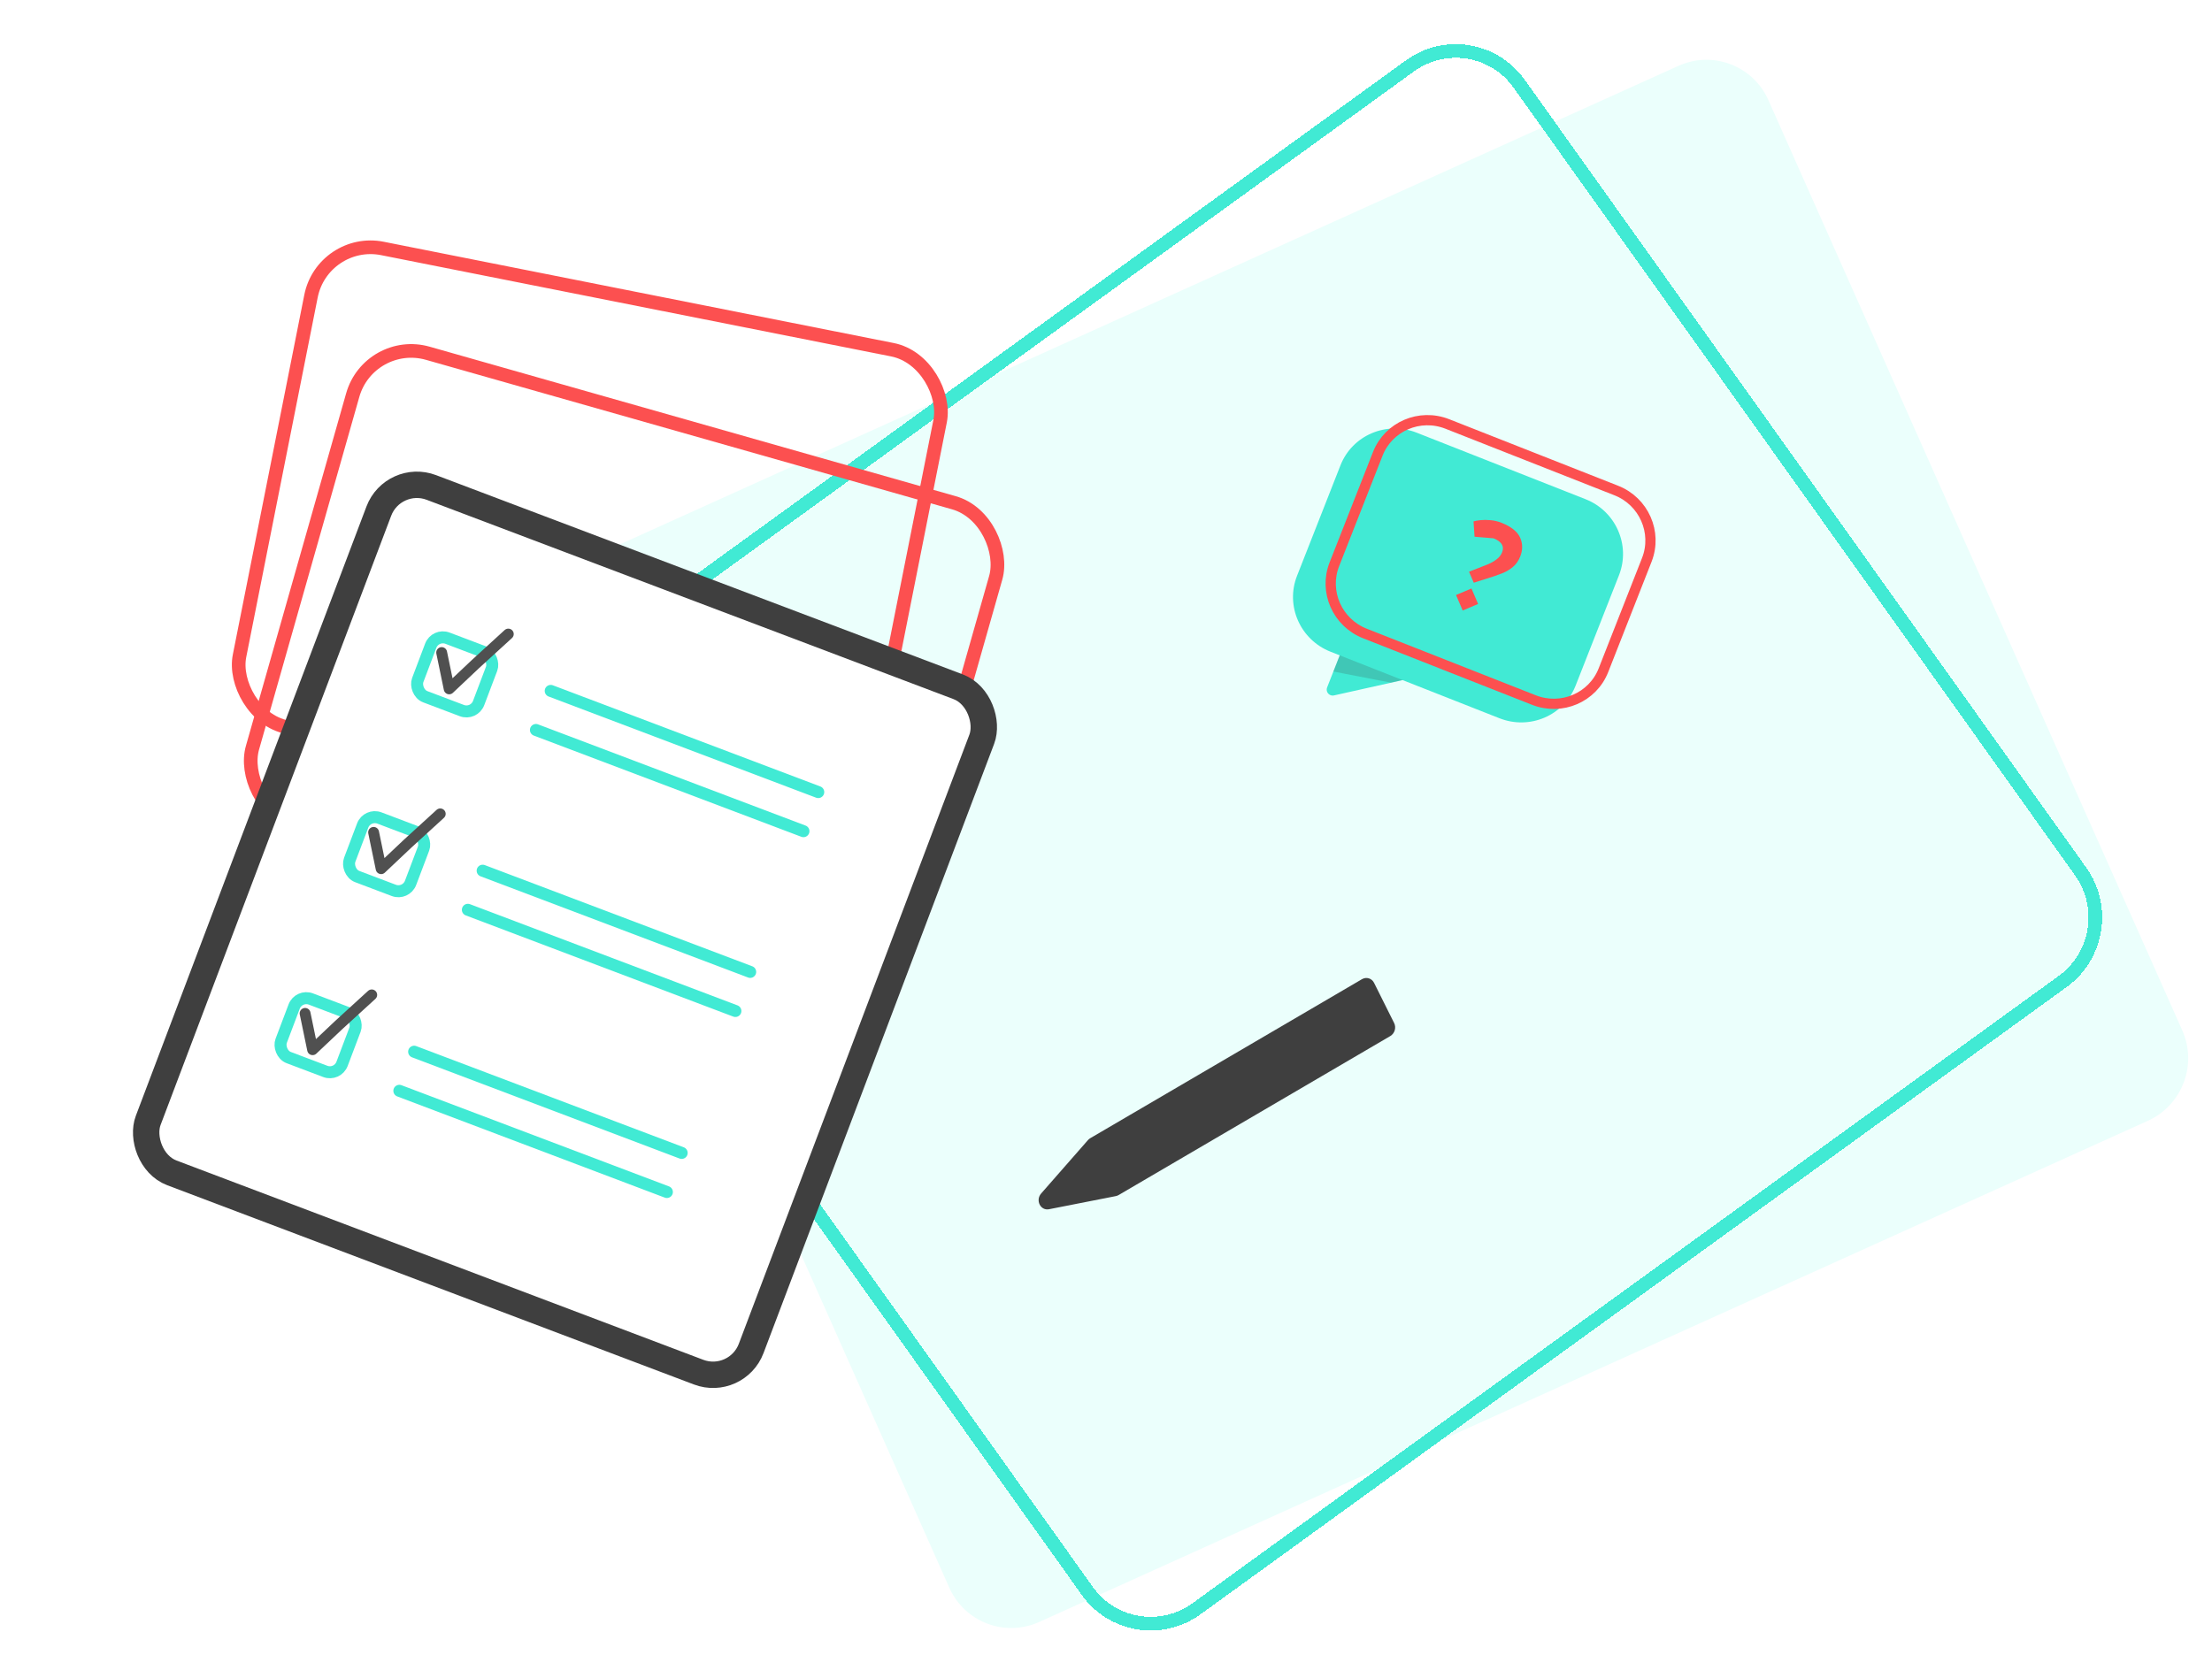 <svg width="648" height="485" viewBox="0 0 648 485" fill="none" xmlns="http://www.w3.org/2000/svg">
<path d="M518.043 29.331C513.555 19.238 501.757 14.746 491.692 19.297L166.951 166.138C156.887 170.689 152.367 182.56 156.856 192.652L278.099 465.244C282.588 475.337 294.386 479.829 304.451 475.278L629.192 328.437C639.256 323.886 643.776 312.015 639.287 301.923L518.043 29.331Z" fill="#EBFFFC"/>
<g filter="url(#filter0_d_3249_1990)">
<path d="M445.032 21.533C437.66 11.188 423.345 8.843 413.058 16.295L159.306 200.115C149.019 207.567 146.656 221.994 154.027 232.339L318.523 463.192C325.894 473.537 340.209 475.882 350.496 468.43L604.248 284.61C614.535 277.158 616.899 262.731 609.527 252.386L445.032 21.533Z" stroke="#41EAD4" stroke-width="4" shape-rendering="crispEdges"/>
</g>
<rect x="108.2" y="98.649" width="195.821" height="143.043" rx="17.797" transform="rotate(15.867 108.2 98.649)" stroke="#FC5050" stroke-width="4"/>
<line x1="193.507" y1="179.023" x2="248.21" y2="194.572" stroke="white" stroke-width="6.319" stroke-linecap="round"/>
<line x1="186.596" y1="203.336" x2="241.3" y2="218.885" stroke="white" stroke-width="6.319" stroke-linecap="round"/>
<line x1="179.686" y1="227.649" x2="234.389" y2="243.198" stroke="white" stroke-width="6.319" stroke-linecap="round"/>
<rect x="94.571" y="69.337" width="187.903" height="143.043" rx="17.797" transform="rotate(11.234 94.571 69.337)" stroke="#FC5050" stroke-width="4"/>
<g filter="url(#filter1_d_3249_1990)">
<rect x="115.196" y="135.616" width="188.856" height="214.747" rx="11.931" transform="rotate(20.727 115.196 135.616)" fill="white" stroke="#3F3F3F" stroke-width="7.733"/>
</g>
<rect x="127.529" y="185.658" width="19.067" height="18.35" rx="3.804" transform="rotate(20.727 127.529 185.658)" stroke="#41EAD4" stroke-width="3.515"/>
<path d="M129.387 191.22L131.587 201.859L139.318 194.559L148.906 185.797" stroke="#505050" stroke-width="3.178" stroke-linecap="round" stroke-linejoin="round"/>
<rect x="107.591" y="238.348" width="19.067" height="18.35" rx="3.804" transform="rotate(20.727 107.591 238.348)" stroke="#41EAD4" stroke-width="3.515"/>
<path d="M109.449 243.91L111.65 254.549L119.381 247.248L128.968 238.486" stroke="#505050" stroke-width="3.178" stroke-linecap="round" stroke-linejoin="round"/>
<rect x="87.52" y="291.392" width="19.067" height="18.35" rx="3.804" transform="rotate(20.727 87.52 291.392)" stroke="#41EAD4" stroke-width="3.515"/>
<path d="M89.378 296.954L91.579 307.593L99.309 300.292L108.897 291.53" stroke="#505050" stroke-width="3.178" stroke-linecap="round" stroke-linejoin="round"/>
<path d="M161.333 202.452L239.702 232.106" stroke="#41EAD4" stroke-width="3.515" stroke-linecap="round"/>
<path d="M141.395 255.14L219.763 284.795" stroke="#41EAD4" stroke-width="3.515" stroke-linecap="round"/>
<path d="M121.323 308.184L199.692 337.838" stroke="#41EAD4" stroke-width="3.515" stroke-linecap="round"/>
<path d="M157 213.905L235.368 243.559" stroke="#41EAD4" stroke-width="3.515" stroke-linecap="round"/>
<path d="M137.061 266.596L215.43 296.25" stroke="#41EAD4" stroke-width="3.515" stroke-linecap="round"/>
<path d="M116.989 319.638L195.358 349.292" stroke="#41EAD4" stroke-width="3.515" stroke-linecap="round"/>
<g filter="url(#filter2_d_3249_1990)">
<path d="M407.275 300.599C408.574 299.838 409.082 298.13 408.41 296.783L402.533 285.004C401.861 283.657 400.263 283.182 398.963 283.942L319.395 330.521C319.136 330.672 318.901 330.867 318.7 331.097L305.008 346.722C303.26 348.716 304.813 351.829 307.311 351.338L326.88 347.492C327.168 347.435 327.447 347.329 327.706 347.178L407.275 300.599Z" fill="#3F3F3F"/>
</g>
<path d="M411.691 196.692L400.312 179.676C399.783 178.881 398.698 178.64 397.866 179.173C397.573 179.366 397.329 179.67 397.202 179.989L388.777 201.431C388.423 202.336 388.866 203.344 389.78 203.703C390.103 203.831 390.47 203.854 390.811 203.773L410.618 199.351C411.571 199.14 412.159 198.199 411.93 197.278C411.886 197.077 411.811 196.862 411.691 196.692Z" fill="#41EAD4"/>
<path opacity="0.2" d="M411.688 196.677L400.315 179.669C399.786 178.874 398.701 178.633 397.869 179.167C397.577 179.359 397.333 179.663 397.206 179.982L390.607 196.774L407.479 200.036L410.616 199.335C411.568 199.125 412.156 198.184 411.927 197.263C411.883 197.062 411.808 196.848 411.688 196.677Z" fill="#3F3F3F"/>
<path d="M464.483 146.281L414.999 126.782C406.118 123.284 396.14 127.571 392.684 136.361L379.962 168.736C376.507 177.526 380.899 187.474 389.776 190.972L439.264 210.467C448.141 213.966 458.124 209.683 461.579 200.889L474.297 168.517C477.726 159.713 473.337 149.766 464.483 146.281Z" fill="#41EAD4"/>
<path d="M473.483 143.736L473.484 143.736C481.568 146.919 485.567 155.993 482.442 164.02C482.442 164.021 482.442 164.022 482.441 164.023L469.725 196.391C469.725 196.391 469.725 196.391 469.725 196.391C466.574 204.41 457.462 208.329 449.347 205.131L449.347 205.131L399.859 185.636C391.748 182.439 387.751 173.363 390.899 165.354L390.899 165.353L403.622 132.978C403.622 132.978 403.622 132.977 403.622 132.977C406.773 124.962 415.88 121.039 423.999 124.238C423.999 124.238 423.999 124.238 423.999 124.238L473.483 143.736Z" stroke="#FC5050" stroke-width="3"/>
<path d="M431.731 170.755L430.345 167.529L435.882 165.359C436.853 164.947 437.701 164.458 438.428 163.892C439.178 163.335 439.715 162.651 440.038 161.838C440.742 160.069 439.909 158.704 437.537 157.743L431.965 157.276L431.667 152.783C432.174 152.628 432.863 152.505 433.734 152.413C434.605 152.322 435.577 152.327 436.649 152.429C437.755 152.516 438.859 152.783 439.961 153.229C442.763 154.365 444.552 155.811 445.327 157.568C446.101 159.326 446.103 161.173 445.332 163.109C444.838 164.352 444.132 165.356 443.214 166.123C442.307 166.865 441.368 167.442 440.397 167.854C439.436 168.242 438.618 168.549 437.944 168.775L431.731 170.755ZM428.491 178.894L426.541 174.357L431.06 172.44L433.009 176.977L428.491 178.894Z" fill="#FC5050"/>
<defs>
<filter id="filter0_d_3249_1990" x="144.744" y="9.932" width="474.066" height="470.861" filterUnits="userSpaceOnUse" color-interpolation-filters="sRGB">
<feFlood flood-opacity="0" result="BackgroundImageFix"/>
<feColorMatrix in="SourceAlpha" type="matrix" values="0 0 0 0 0 0 0 0 0 0 0 0 0 0 0 0 0 0 127 0" result="hardAlpha"/>
<feOffset dy="3"/>
<feGaussianBlur stdDeviation="1.5"/>
<feComposite in2="hardAlpha" operator="out"/>
<feColorMatrix type="matrix" values="0 0 0 0 0 0 0 0 0 0 0 0 0 0 0 0 0 0 0.2 0"/>
<feBlend mode="normal" in2="BackgroundImageFix" result="effect1_dropShadow_3249_1990"/>
<feBlend mode="normal" in="SourceGraphic" in2="effect1_dropShadow_3249_1990" result="shape"/>
</filter>
<filter id="filter1_d_3249_1990" x="35.774" y="135.195" width="259.475" height="274.528" filterUnits="userSpaceOnUse" color-interpolation-filters="sRGB">
<feFlood flood-opacity="0" result="BackgroundImageFix"/>
<feColorMatrix in="SourceAlpha" type="matrix" values="0 0 0 0 0 0 0 0 0 0 0 0 0 0 0 0 0 0 127 0" result="hardAlpha"/>
<feOffset dy="3"/>
<feGaussianBlur stdDeviation="1.5"/>
<feComposite in2="hardAlpha" operator="out"/>
<feColorMatrix type="matrix" values="0 0 0 0 0 0 0 0 0 0 0 0 0 0 0 0 0 0 0.2 0"/>
<feBlend mode="normal" in2="BackgroundImageFix" result="effect1_dropShadow_3249_1990"/>
<feBlend mode="normal" in="SourceGraphic" in2="effect1_dropShadow_3249_1990" result="shape"/>
</filter>
<filter id="filter2_d_3249_1990" x="301.262" y="283.58" width="110.444" height="73.81" filterUnits="userSpaceOnUse" color-interpolation-filters="sRGB">
<feFlood flood-opacity="0" result="BackgroundImageFix"/>
<feColorMatrix in="SourceAlpha" type="matrix" values="0 0 0 0 0 0 0 0 0 0 0 0 0 0 0 0 0 0 127 0" result="hardAlpha"/>
<feOffset dy="3"/>
<feGaussianBlur stdDeviation="1.5"/>
<feComposite in2="hardAlpha" operator="out"/>
<feColorMatrix type="matrix" values="0 0 0 0 0 0 0 0 0 0 0 0 0 0 0 0 0 0 0.2 0"/>
<feBlend mode="normal" in2="BackgroundImageFix" result="effect1_dropShadow_3249_1990"/>
<feBlend mode="normal" in="SourceGraphic" in2="effect1_dropShadow_3249_1990" result="shape"/>
</filter>
</defs>
</svg>